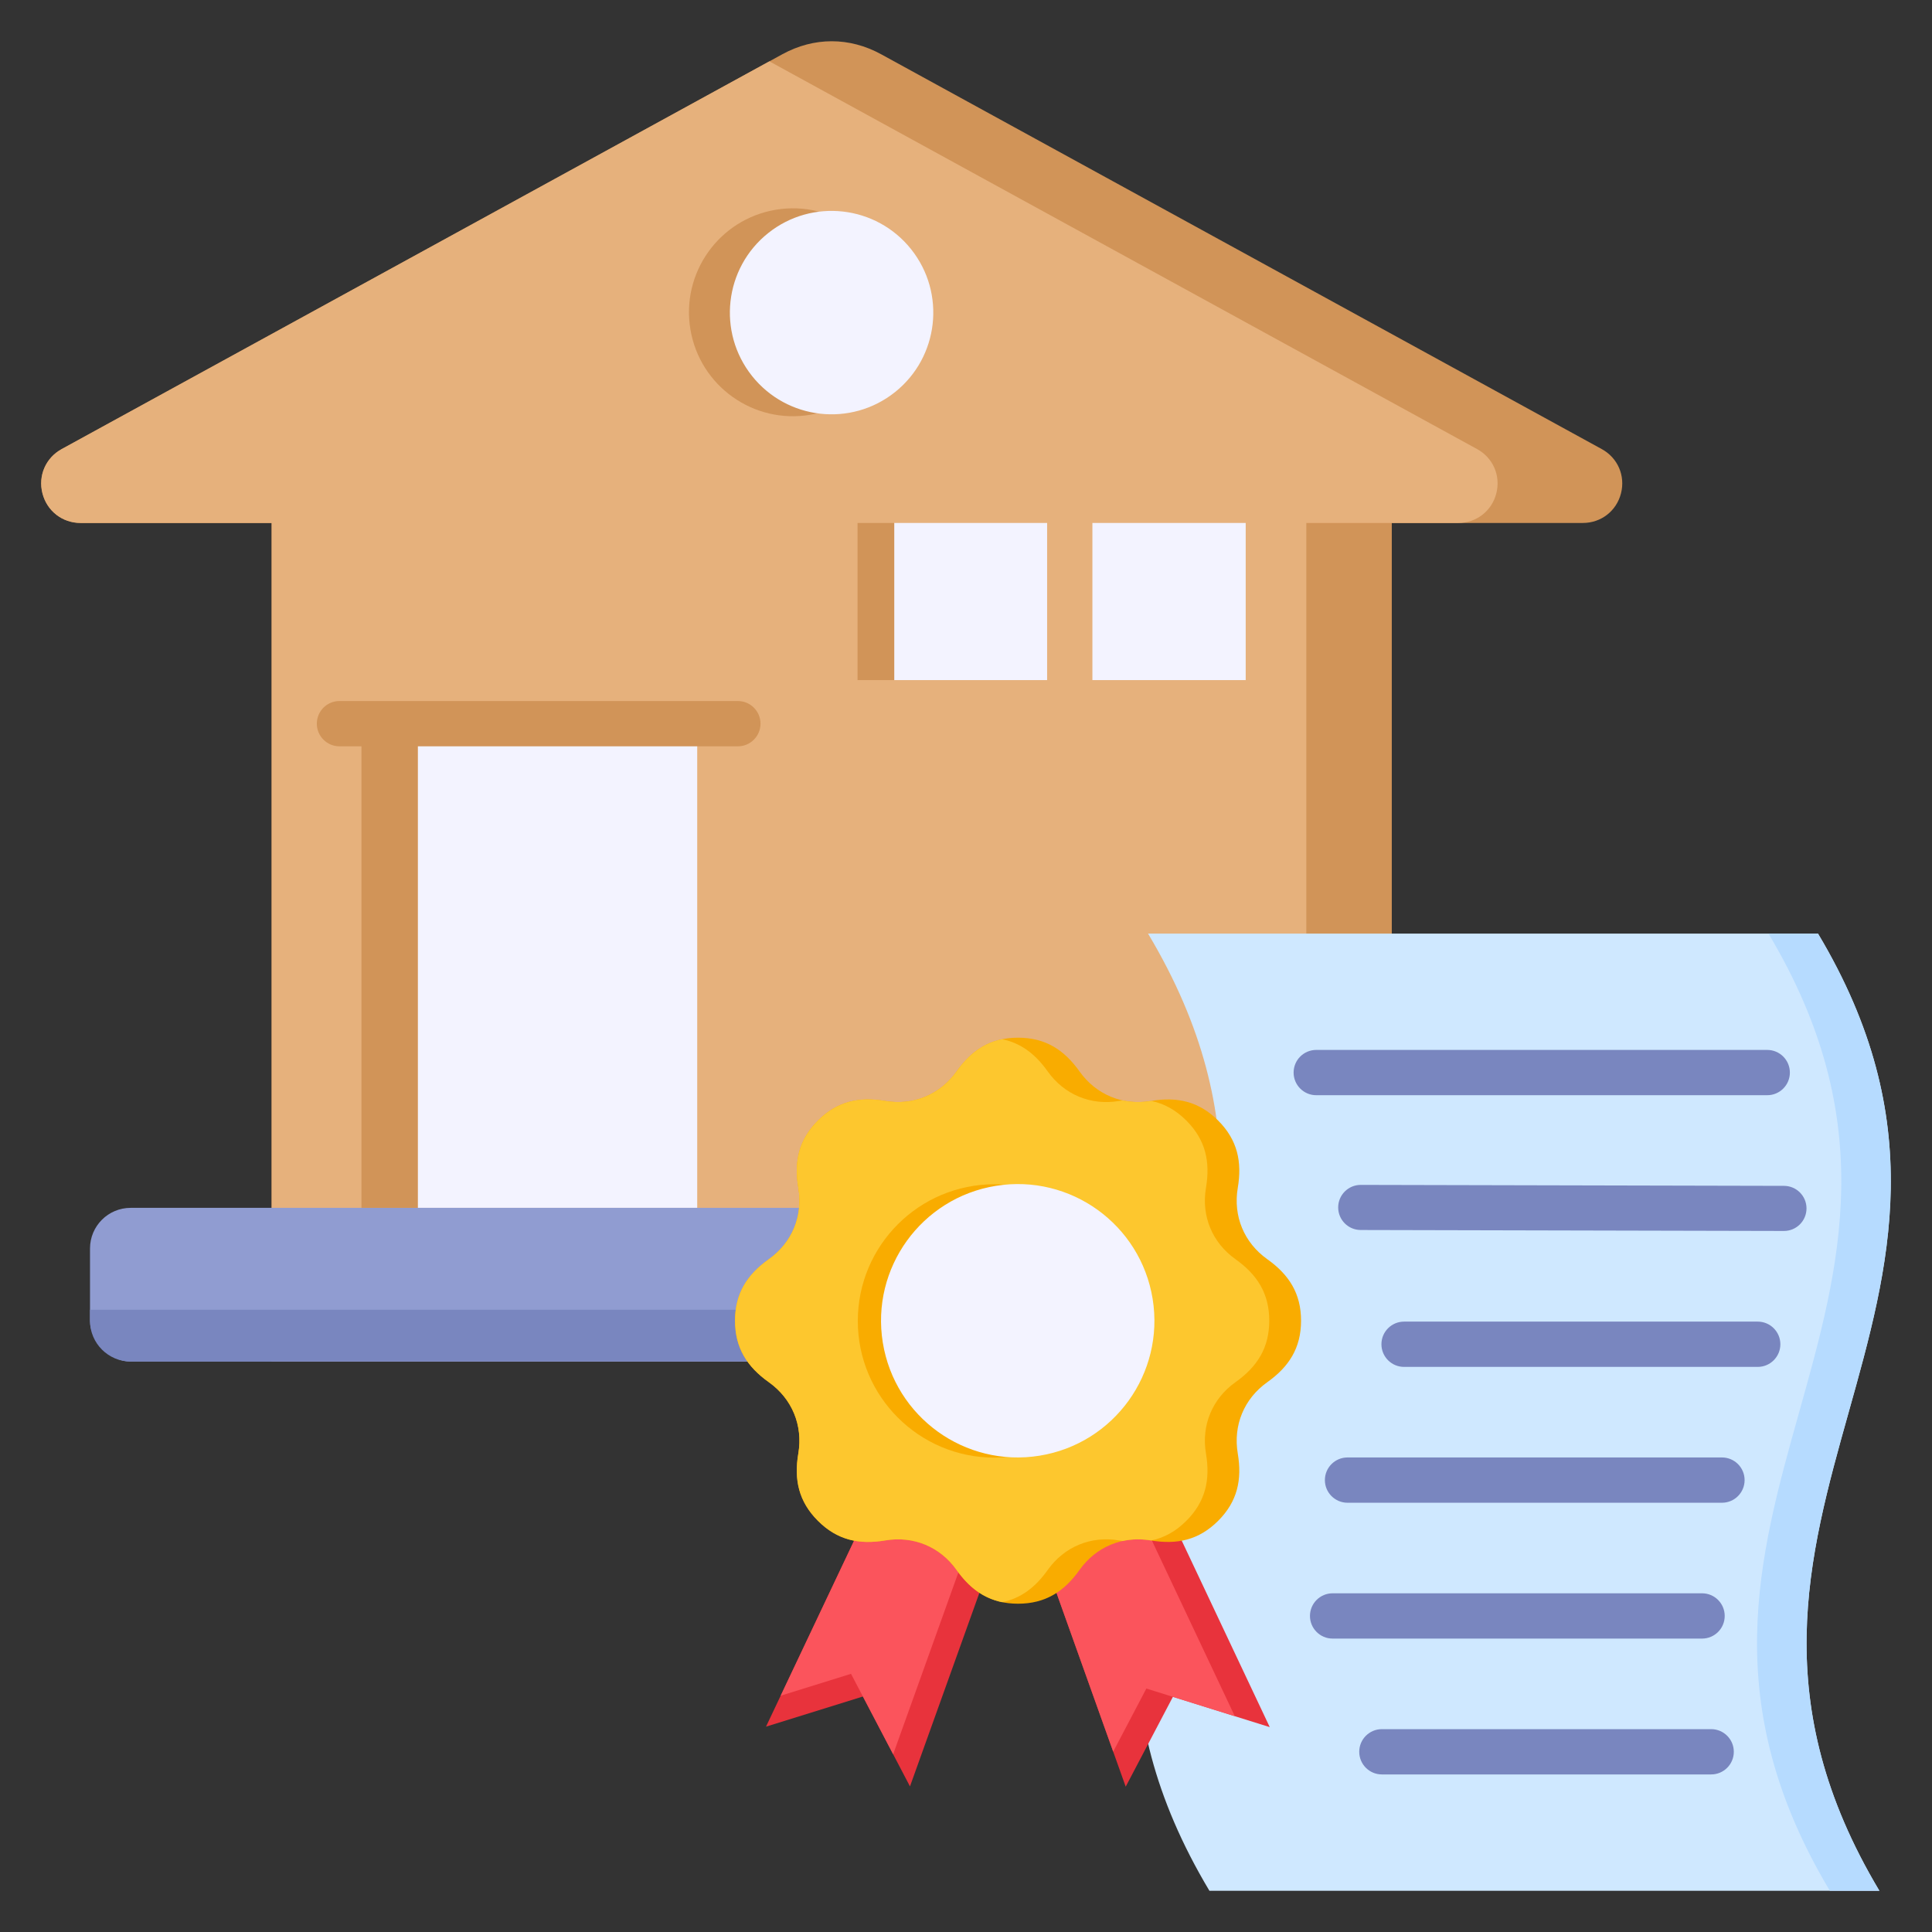 <svg id="Layer_1" viewBox="0 0 512 512" xmlns="http://www.w3.org/2000/svg" data-name="Layer 1"><rect x="0" y="0" width="512" height="512" fill="#333333" stroke="none"/><path d="m368.839 138.59v222.233h-296.848v-222.233h-50.634c-4.828 0-8.907-3.166-10.104-7.843-1.198-4.677.858-9.414 5.092-11.733l190.963-104.629c8.409-4.607 17.806-4.607 26.215 0l190.963 104.629c4.234 2.319 6.29 7.056 5.092 11.733-1.197 4.677-5.276 7.843-10.104 7.843h-50.634z" fill="#d19458" fill-rule="evenodd"/><path d="m346.184 360.823h-274.193v-222.233h-50.634c-4.828 0-8.907-3.166-10.104-7.843-1.198-4.678.858-9.414 5.092-11.734l187.551-102.759 187.552 102.759c4.234 2.319 6.289 7.056 5.092 11.734-1.197 4.677-5.276 7.843-10.104 7.843h-40.251v222.233z" fill="#e6b17c" fill-rule="evenodd"/><path d="m110.707 191.785h74.061v128.309h-74.061z" fill="#f3f3ff"/><path d="m236.975 138.59h93.148v41.643h-93.148z" fill="#f3f3ff"/><circle cx="210.15" cy="82.825" fill="#d19458" r="27.551" transform="matrix(.986 -.166 .166 .986 -10.821 35.975)"/><circle cx="220.415" cy="82.825" fill="#f3f3ff" r="26.957" transform="matrix(.782 -.623 .623 .782 -3.586 155.395)"/><rect fill="#909cd1" height="40.728" rx="10.772" width="393.123" x="23.853" y="320.094"/><path d="m390.783 347.09v-26.995h15.422c5.924 0 10.772 4.848 10.772 10.772v19.185c0 5.924-4.848 10.772-10.772 10.772h-371.58c-5.924 0-10.772-4.848-10.772-10.772v-2.962z" fill="#7986bf" fill-rule="evenodd"/><path d="m227.258 138.59h9.718v41.643h-9.718z" fill="#d19458"/><path d="m95.79 191.785h14.916v128.309h-14.916z" fill="#d19458"/><path d="m320.507 501.071h177.545c-59.515-99.539 43.251-154.119-16.264-253.658h-177.545c59.514 99.539-43.251 154.119 16.263 253.658z" fill="#cfe8ff" fill-rule="evenodd"/><path d="m484.928 501.071h13.125c-59.515-99.539 43.251-154.119-16.264-253.658h-13.125c59.515 99.539-43.251 154.119 16.264 253.658z" fill="#b6dbff" fill-rule="evenodd"/><path d="m277.498 133.449h12v51.967h-12z" fill="#e6b17c"/><path d="m89.964 197.78c-3.314 0-6-2.686-6-6s2.686-6 6-6h105.578c3.314 0 6 2.686 6 6s-2.686 6-6 6z" fill="#d19458" fill-rule="evenodd"/><path d="m348.819 290.242c-3.314 0-6-2.686-6-6s2.686-6 6-6h119.516c3.314 0 6 2.686 6 6s-2.686 6-6 6zm17.393 180c-3.314 0-6-2.686-6-6s2.686-6 6-6h87.266c3.314 0 6 2.686 6 6s-2.686 6-6 6zm-13.057-36c-3.314 0-6-2.686-6-6s2.686-6 6-6h97.91c3.314 0 6 2.686 6 6s-2.686 6-6 6zm3.953-36c-3.314 0-6-2.686-6-6s2.686-6 6-6h99.23c3.314 0 6 2.686 6 6s-2.686 6-6 6zm14.986-36c-3.314 0-6-2.686-6-6s2.686-6 6-6h93.721c3.314 0 6 2.686 6 6s-2.686 6-6 6zm-11.486-36.28c-3.301 0-5.977-2.676-5.977-5.977s2.676-5.976 5.977-5.976l112.16.256c3.301 0 5.976 2.676 5.976 5.977s-2.676 5.977-5.976 5.977l-112.16-.256z" fill="#7986bf" fill-rule="evenodd"/><g><g fill-rule="evenodd"><path d="m235.914 388.089-32.914 69.492 25.677-7.989 12.476 23.822 25.961-72.378z" fill="#e8333c"/><path d="m235.914 388.089-29.03 61.291 18.644-5.801 11.168 21.325 23.882-66.58z" fill="#fb545c"/><path d="m272.459 401.074 25.864 72.413 12.508-23.806 25.666 8.024-32.821-69.537z" fill="#e8333c"/><path d="m272.459 401.074 22.55 63.135 8.788-16.726 23.437 7.325-30.166-63.908z" fill="#fb545c"/><path d="m253.507 283.937c-4.381 6.168-11.448 9.096-18.908 7.832-6.935-1.176-12.734.092-17.838 5.195-5.105 5.105-6.37 10.901-5.196 17.838 1.264 7.46-1.663 14.526-7.832 18.908-5.736 4.074-8.94 9.069-8.94 16.287s3.204 12.214 8.94 16.287c6.168 4.381 9.096 11.448 7.832 18.908-1.176 6.935.092 12.734 5.195 17.838 5.105 5.105 10.901 6.37 17.838 5.196 7.46-1.264 14.527 1.663 18.908 7.832 4.074 5.735 9.069 8.94 16.287 8.94s12.214-3.204 16.287-8.94c4.381-6.169 11.448-9.096 18.908-7.832 6.935 1.176 12.734-.092 17.838-5.195 5.105-5.105 6.37-10.901 5.196-17.838-1.264-7.46 1.663-14.526 7.832-18.908 5.735-4.074 8.94-9.069 8.94-16.287s-3.204-12.213-8.94-16.287c-6.169-4.381-9.096-11.448-7.832-18.908 1.176-6.935-.092-12.734-5.195-17.838-5.105-5.105-10.901-6.37-17.838-5.196-7.46 1.264-14.526-1.663-18.908-7.832-4.074-5.736-9.069-8.94-16.287-8.94s-12.213 3.204-16.287 8.94z" fill="#f9ac00"/><path d="m253.507 283.937c-4.381 6.169-11.448 9.096-18.908 7.832-6.935-1.176-12.734.092-17.838 5.195-5.105 5.105-6.37 10.901-5.196 17.838 1.264 7.46-1.663 14.527-7.832 18.908-5.735 4.074-8.94 9.068-8.94 16.287s3.204 12.213 8.94 16.287c6.169 4.381 9.096 11.448 7.832 18.908-1.176 6.935.091 12.734 5.195 17.837 5.105 5.105 10.901 6.37 17.838 5.196 7.46-1.264 14.527 1.663 18.908 7.832 3.229 4.546 7.038 7.502 12.074 8.532 5.036-1.03 8.845-3.986 12.074-8.532 4.381-6.168 11.448-9.096 18.908-7.832.32.054.638.103.953.147 2.382-.52 4.905-.582 7.474-.147l.097.016c3.375-.696 6.454-2.351 9.314-5.211 5.105-5.105 6.37-10.901 5.196-17.838-1.264-7.46 1.663-14.527 7.832-18.908 5.736-4.074 8.94-9.068 8.94-16.287s-3.204-12.213-8.94-16.287c-6.169-4.381-9.096-11.448-7.832-18.908 1.176-6.935-.092-12.734-5.195-17.838-2.861-2.862-5.94-4.516-9.316-5.212l-.096.016c-2.569.435-5.091.373-7.473-.147-.316.043-.633.093-.953.147-7.46 1.264-14.526-1.663-18.908-7.832-3.23-4.547-7.038-7.502-12.074-8.532-5.036 1.03-8.844 3.986-12.074 8.532z" fill="#fdc72e"/></g><circle cx="263.554" cy="350.064" fill="#f9ac00" r="36.225"/><circle cx="269.794" cy="349.997" fill="#f3f3ff" r="36.225" transform="matrix(.987 -.16 .16 .987 -52.579 47.736)"/></g></svg>